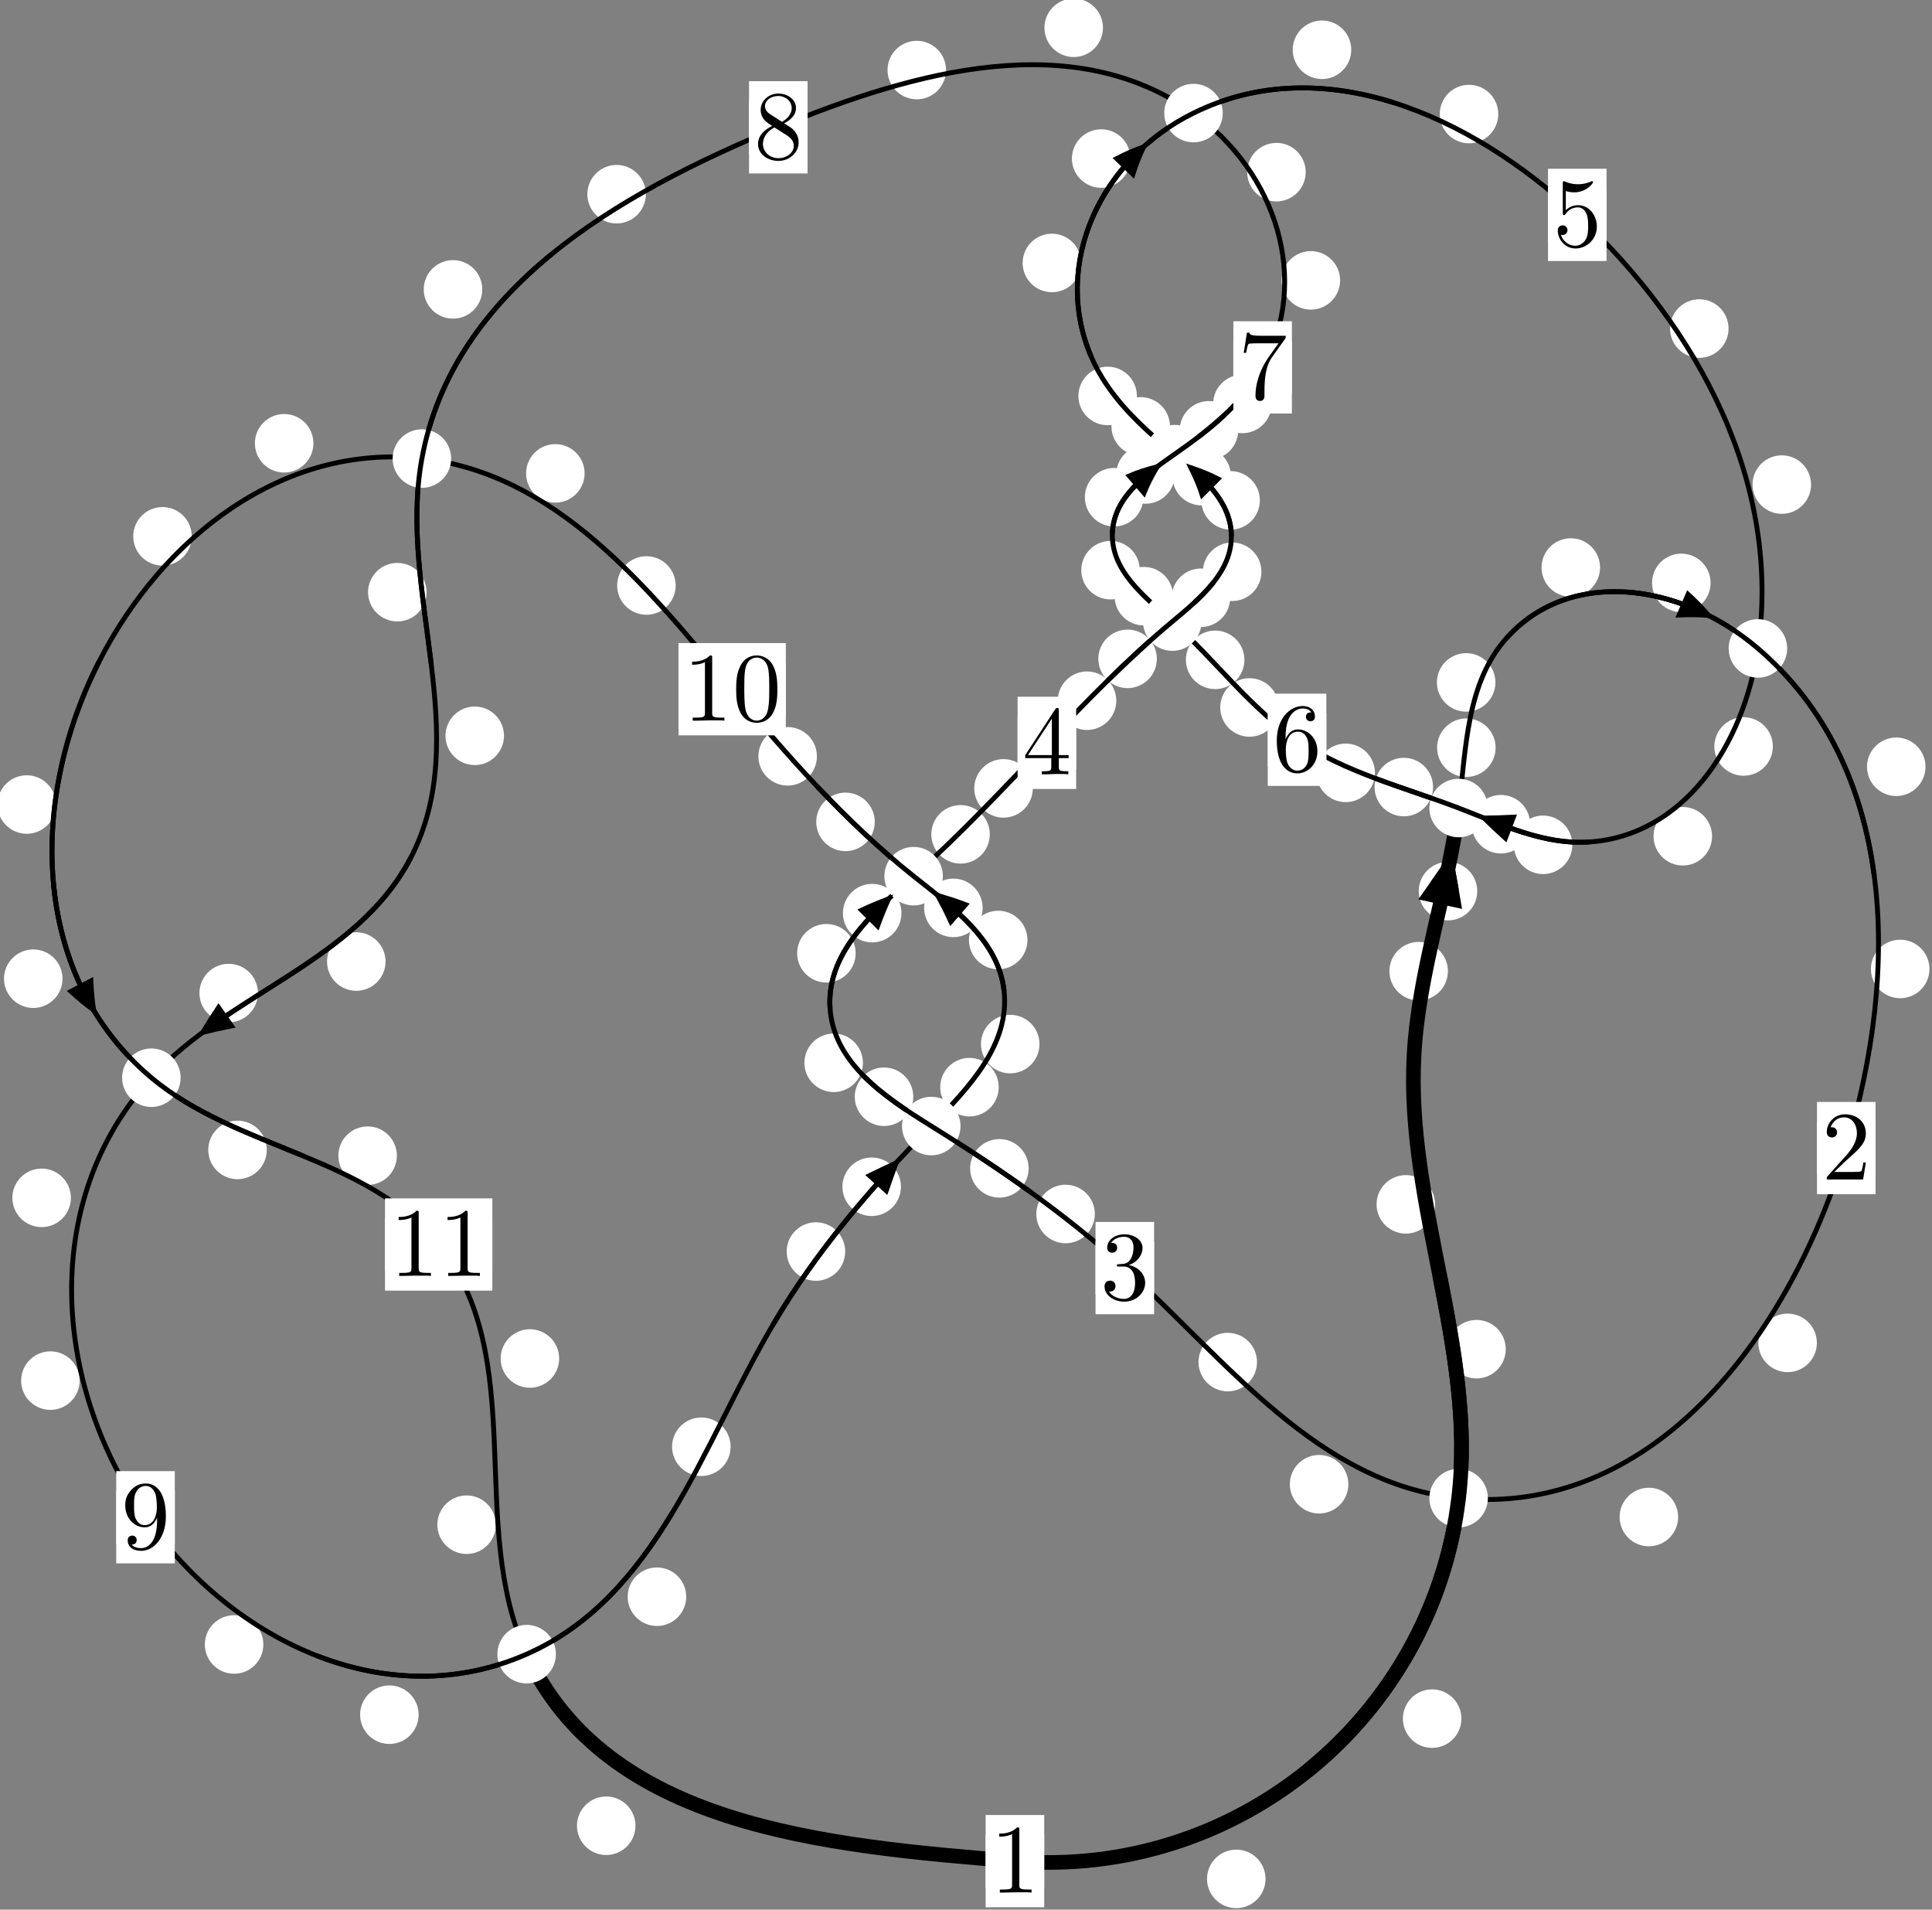 <?xml version="1.0"?>
<!-- Created by MetaPost 1.999 on 2021.07.06:0007 -->
<svg version="1.1" xmlns="http://www.w3.org/2000/svg" xmlns:xlink="http://www.w3.org/1999/xlink" width="197.356" height="195.031" viewBox="0 0 197.356 195.031">
<rect x="0" y="0" width="197.356" height="195.031" fill="#808080" stroke="none"/>
<!-- Original BoundingBox: -149.259796 -41.877960 48.096664 153.152817 -->
  <defs>
    <g transform="scale(0.01,0.01)" id="GLYPHcmr10_48">
      <path style="fill-rule: evenodd;" d="M460 -320C460 -400,455 -480,420 -554C374 -650,292 -666,250 -666C190 -666,117 -640,76 -547C44 -478,39 -400,39 -320C39 -245,43 -155,84 -79C127 2,200 22,249 22C303 22,379 1,423 -94C455 -163,460 -241,460 -320M249 -0C210 -0,151 -25,133 -121C122 -181,122 -273,122 -332C122 -396,122 -462,130 -516C149 -635,224 -644,249 -644C282 -644,348 -626,367 -527C377 -471,377 -395,377 -332C377 -257,377 -189,366 -125C351 -30,294 -0,249 -0"></path>
    </g>
    <g transform="scale(0.01,0.01)" id="GLYPHcmr10_49">
      <path style="fill-rule: evenodd;" d="M294 -640C294 -664,294 -666,271 -666C209 -602,121 -602,89 -602L89 -571C109 -571,168 -571,220 -597L220 -79C220 -43,217 -31,127 -31L95 -31L95 -0L257 -0L130 -3L217 -3L257 -3L297 -3L384 -3L419 -0L419 -31L387 -31C297 -31,294 -42,294 -79"></path>
    </g>
    <g transform="scale(0.01,0.01)" id="GLYPHcmr10_50">
      <path style="fill-rule: evenodd;" d="M127 -77L233 -180C389 -318,449 -372,449 -472C449 -586,359 -666,237 -666C124 -666,50 -574,50 -485C50 -429,100 -429,103 -429C120 -429,155 -441,155 -482C155 -508,137 -534,102 -534C94 -534,92 -534,89 -533C112 -598,166 -635,224 -635C315 -635,358 -554,358 -472C358 -392,308 -313,253 -251L61 -37C50 -26,50 -24,50 -0L421 -0L449 -174L424 -174C419 -144,412 -100,402 -85C395 -77,329 -77,307 -77"></path>
    </g>
    <g transform="scale(0.01,0.01)" id="GLYPHcmr10_51">
      <path style="fill-rule: evenodd;" d="M290 -352C372 -379,430 -449,430 -528C430 -610,342 -666,246 -666C145 -666,69 -606,69 -530C69 -497,91 -478,120 -478C151 -478,171 -500,171 -529C171 -579,124 -579,109 -579C140 -628,206 -641,242 -641C283 -641,338 -619,338 -529C338 -517,336 -459,310 -415C280 -367,246 -364,221 -363C213 -362,189 -360,182 -360C174 -359,167 -358,167 -348C167 -337,174 -337,191 -337L235 -337C317 -337,354 -269,354 -171C354 -35,285 -6,241 -6C198 -6,123 -23,88 -82C123 -77,154 -99,154 -137C154 -173,127 -193,98 -193C74 -193,42 -179,42 -135C42 -44,135 22,244 22C366 22,457 -69,457 -171C457 -253,394 -331,290 -352"></path>
    </g>
    <g transform="scale(0.01,0.01)" id="GLYPHcmr10_52">
      <path style="fill-rule: evenodd;" d="M294 -165L294 -78C294 -42,292 -31,218 -31L197 -31L197 -0L332 -0L238 -3L290 -3L332 -3L374 -3L427 -3L468 -0L468 -31L447 -31C373 -31,371 -42,371 -78L371 -165L471 -165L471 -196L371 -196L371 -651C371 -671,371 -677,355 -677C346 -677,343 -677,335 -665L28 -196L28 -165M300 -196L56 -196L300 -569"></path>
    </g>
    <g transform="scale(0.01,0.01)" id="GLYPHcmr10_53">
      <path style="fill-rule: evenodd;" d="M449 -201C449 -320,367 -420,259 -420C211 -420,168 -404,132 -369L132 -564C152 -558,185 -551,217 -551C340 -551,410 -642,410 -655C410 -661,407 -666,400 -666C399 -666,397 -666,392 -663C372 -654,323 -634,256 -634C216 -634,170 -641,123 -662C115 -665,113 -665,111 -665C101 -665,101 -657,101 -641L101 -345C101 -327,101 -319,115 -319C122 -319,124 -322,128 -328C139 -344,176 -398,257 -398C309 -398,334 -352,342 -334C358 -297,360 -258,360 -208C360 -173,360 -113,336 -71C312 -32,275 -6,229 -6C156 -6,99 -59,82 -118C85 -117,88 -116,99 -116C132 -116,149 -141,149 -165C149 -189,132 -214,99 -214C85 -214,50 -207,50 -161C50 -75,119 22,231 22C347 22,449 -74,449 -201"></path>
    </g>
    <g transform="scale(0.01,0.01)" id="GLYPHcmr10_54">
      <path style="fill-rule: evenodd;" d="M132 -328L132 -352C132 -605,256 -641,307 -641C331 -641,373 -635,395 -601C380 -601,340 -601,340 -556C340 -525,364 -510,386 -510C402 -510,432 -519,432 -558C432 -618,388 -666,305 -666C177 -666,42 -537,42 -316C42 -49,158 22,251 22C362 22,457 -72,457 -204C457 -331,368 -427,257 -427C189 -427,152 -376,132 -328M251 -6C188 -6,158 -66,152 -81C134 -128,134 -208,134 -226C134 -304,166 -404,256 -404C272 -404,318 -404,349 -342C367 -305,367 -254,367 -205C367 -157,367 -107,350 -71C320 -11,274 -6,251 -6"></path>
    </g>
    <g transform="scale(0.01,0.01)" id="GLYPHcmr10_55">
      <path style="fill-rule: evenodd;" d="M476 -609C485 -621,485 -623,485 -644L242 -644C120 -644,118 -657,114 -676L89 -676L56 -470L81 -470C84 -486,93 -549,106 -561C113 -567,191 -567,204 -567L411 -567C400 -551,321 -442,299 -409C209 -274,176 -135,176 -33C176 -23,176 22,222 22C268 22,268 -23,268 -33L268 -84C268 -139,271 -194,279 -248C283 -271,297 -357,341 -419"></path>
    </g>
    <g transform="scale(0.01,0.01)" id="GLYPHcmr10_56">
      <path style="fill-rule: evenodd;" d="M163 -457C117 -487,113 -521,113 -538C113 -599,178 -641,249 -641C322 -641,386 -589,386 -517C386 -460,347 -412,287 -377M309 -362C381 -399,430 -451,430 -517C430 -609,341 -666,250 -666C150 -666,69 -592,69 -499C69 -481,71 -436,113 -389C124 -377,161 -352,186 -335C128 -306,42 -250,42 -151C42 -45,144 22,249 22C362 22,457 -61,457 -168C457 -204,446 -249,408 -291C389 -312,373 -322,309 -362M209 -320L332 -242C360 -223,407 -193,407 -132C407 -58,332 -6,250 -6C164 -6,92 -68,92 -151C92 -209,124 -273,209 -320"></path>
    </g>
    <g transform="scale(0.01,0.01)" id="GLYPHcmr10_57">
      <path style="fill-rule: evenodd;" d="M367 -318L367 -286C367 -52,263 -6,205 -6C188 -6,134 -8,107 -42C151 -42,159 -71,159 -88C159 -119,135 -134,113 -134C97 -134,67 -125,67 -86C67 -19,121 22,206 22C335 22,457 -114,457 -329C457 -598,342 -666,253 -666C198 -666,149 -648,106 -603C65 -558,42 -516,42 -441C42 -316,130 -218,242 -218C303 -218,344 -260,367 -318M243 -241C227 -241,181 -241,150 -304C132 -341,132 -391,132 -440C132 -494,132 -541,153 -578C180 -628,218 -641,253 -641C299 -641,332 -607,349 -562C361 -530,365 -467,365 -421C365 -338,331 -241,243 -241"></path>
    </g>
  </defs>
  <path d="M129.276 191.889C129.276 191.097,128.961 190.336,128.401 189.776C127.84 189.215,127.08 188.9,126.287 188.9C125.495 188.9,124.734 189.215,124.174 189.776C123.613 190.336,123.298 191.097,123.298 191.889C123.298 192.682,123.613 193.442,124.174 194.003C124.734 194.563,125.495 194.878,126.287 194.878C127.08 194.878,127.84 194.563,128.401 194.003C128.961 193.442,129.276 192.682,129.276 191.889Z" style="fill: rgb(100%,100%,100%);stroke: none;"></path>
  <path d="M106.664 190.076C106.664 189.283,106.349 188.523,105.789 187.963C105.228 187.402,104.468 187.087,103.676 187.087C102.883 187.087,102.123 187.402,101.562 187.963C101.002 188.523,100.687 189.283,100.687 190.076C100.687 190.869,101.002 191.629,101.562 192.189C102.123 192.75,102.883 193.065,103.676 193.065C104.468 193.065,105.228 192.75,105.789 192.189C106.349 191.629,106.664 190.869,106.664 190.076Z" style="fill: rgb(100%,100%,100%);stroke: none;"></path>
  <path d="M153.815 137.791C153.815 136.999,153.5 136.239,152.94 135.678C152.379 135.118,151.619 134.803,150.826 134.803C150.034 134.803,149.274 135.118,148.713 135.678C148.153 136.239,147.838 136.999,147.838 137.791C147.838 138.584,148.153 139.344,148.713 139.905C149.274 140.465,150.034 140.78,150.826 140.78C151.619 140.78,152.379 140.465,152.94 139.905C153.5 139.344,153.815 138.584,153.815 137.791Z" style="fill: rgb(100%,100%,100%);stroke: none;"></path>
  <path d="M149.284 175.522C149.284 174.73,148.969 173.97,148.409 173.409C147.848 172.849,147.088 172.534,146.295 172.534C145.503 172.534,144.742 172.849,144.182 173.409C143.621 173.97,143.307 174.73,143.307 175.522C143.307 176.315,143.621 177.075,144.182 177.636C144.742 178.196,145.503 178.511,146.295 178.511C147.088 178.511,147.848 178.196,148.409 177.636C148.969 177.075,149.284 176.315,149.284 175.522Z" style="fill: rgb(100%,100%,100%);stroke: none;"></path>
  <path d="M147.906 99.187C147.906 98.394,147.591 97.634,147.031 97.073C146.47 96.513,145.71 96.198,144.918 96.198C144.125 96.198,143.365 96.513,142.804 97.073C142.244 97.634,141.929 98.394,141.929 99.187C141.929 99.979,142.244 100.74,142.804 101.3C143.365 101.861,144.125 102.176,144.918 102.176C145.71 102.176,146.47 101.861,147.031 101.3C147.591 100.74,147.906 99.979,147.906 99.187Z" style="fill: rgb(100%,100%,100%);stroke: none;"></path>
  <path d="M146.595 123C146.595 122.207,146.28 121.447,145.72 120.886C145.159 120.326,144.399 120.011,143.606 120.011C142.814 120.011,142.054 120.326,141.493 120.886C140.933 121.447,140.618 122.207,140.618 123C140.618 123.792,140.933 124.552,141.493 125.113C142.054 125.673,142.814 125.988,143.606 125.988C144.399 125.988,145.159 125.673,145.72 125.113C146.28 124.552,146.595 123.792,146.595 123Z" style="fill: rgb(100%,100%,100%);stroke: none;"></path>
  <path d="M152.778 76.361C152.778 75.569,152.463 74.808,151.902 74.248C151.342 73.688,150.582 73.373,149.789 73.373C148.996 73.373,148.236 73.688,147.676 74.248C147.115 74.808,146.8 75.569,146.8 76.361C146.8 77.154,147.115 77.914,147.676 78.475C148.236 79.035,148.996 79.35,149.789 79.35C150.582 79.35,151.342 79.035,151.902 78.475C152.463 77.914,152.778 77.154,152.778 76.361Z" style="fill: rgb(100%,100%,100%);stroke: none;"></path>
  <path d="M150.902 91.01C150.902 90.218,150.587 89.458,150.027 88.897C149.466 88.337,148.706 88.022,147.914 88.022C147.121 88.022,146.361 88.337,145.8 88.897C145.24 89.458,144.925 90.218,144.925 91.01C144.925 91.803,145.24 92.563,145.8 93.124C146.361 93.684,147.121 93.999,147.914 93.999C148.706 93.999,149.466 93.684,150.027 93.124C150.587 92.563,150.902 91.803,150.902 91.01Z" style="fill: rgb(100%,100%,100%);stroke: none;"></path>
  <path d="M163.448 57.96C163.448 57.167,163.133 56.407,162.572 55.847C162.012 55.286,161.252 54.971,160.459 54.971C159.666 54.971,158.906 55.286,158.346 55.847C157.785 56.407,157.47 57.167,157.47 57.96C157.47 58.753,157.785 59.513,158.346 60.073C158.906 60.634,159.666 60.949,160.459 60.949C161.252 60.949,162.012 60.634,162.572 60.073C163.133 59.513,163.448 58.753,163.448 57.96Z" style="fill: rgb(100%,100%,100%);stroke: none;"></path>
  <path d="M152.76 69.694C152.76 68.901,152.445 68.141,151.884 67.58C151.324 67.02,150.564 66.705,149.771 66.705C148.978 66.705,148.218 67.02,147.658 67.58C147.097 68.141,146.782 68.901,146.782 69.694C146.782 70.486,147.097 71.247,147.658 71.807C148.218 72.367,148.978 72.682,149.771 72.682C150.564 72.682,151.324 72.367,151.884 71.807C152.445 71.247,152.76 70.486,152.76 69.694Z" style="fill: rgb(100%,100%,100%);stroke: none;"></path>
  <path d="M196.693 78.311C196.693 77.518,196.378 76.758,195.817 76.197C195.257 75.637,194.497 75.322,193.704 75.322C192.911 75.322,192.151 75.637,191.591 76.197C191.03 76.758,190.715 77.518,190.715 78.311C190.715 79.103,191.03 79.864,191.591 80.424C192.151 80.984,192.911 81.299,193.704 81.299C194.497 81.299,195.257 80.984,195.817 80.424C196.378 79.864,196.693 79.103,196.693 78.311Z" style="fill: rgb(100%,100%,100%);stroke: none;"></path>
  <path d="M174.737 59.532C174.737 58.739,174.422 57.979,173.862 57.418C173.301 56.858,172.541 56.543,171.748 56.543C170.956 56.543,170.195 56.858,169.635 57.418C169.074 57.979,168.76 58.739,168.76 59.532C168.76 60.324,169.074 61.085,169.635 61.645C170.195 62.205,170.956 62.52,171.748 62.52C172.541 62.52,173.301 62.205,173.862 61.645C174.422 61.085,174.737 60.324,174.737 59.532Z" style="fill: rgb(100%,100%,100%);stroke: none;"></path>
  <path d="M185.595 137.148C185.595 136.355,185.28 135.595,184.72 135.034C184.159 134.474,183.399 134.159,182.606 134.159C181.814 134.159,181.053 134.474,180.493 135.034C179.933 135.595,179.618 136.355,179.618 137.148C179.618 137.94,179.933 138.7,180.493 139.261C181.053 139.821,181.814 140.136,182.606 140.136C183.399 140.136,184.159 139.821,184.72 139.261C185.28 138.7,185.595 137.94,185.595 137.148Z" style="fill: rgb(100%,100%,100%);stroke: none;"></path>
  <path d="M197.097 98.959C197.097 98.167,196.782 97.407,196.221 96.846C195.661 96.286,194.901 95.971,194.108 95.971C193.315 95.971,192.555 96.286,191.995 96.846C191.434 97.407,191.119 98.167,191.119 98.959C191.119 99.752,191.434 100.512,191.995 101.073C192.555 101.633,193.315 101.948,194.108 101.948C194.901 101.948,195.661 101.633,196.221 101.073C196.782 100.512,197.097 99.752,197.097 98.959Z" style="fill: rgb(100%,100%,100%);stroke: none;"></path>
  <path d="M137.737 151.583C137.737 150.79,137.422 150.03,136.861 149.47C136.301 148.909,135.541 148.594,134.748 148.594C133.955 148.594,133.195 148.909,132.635 149.47C132.074 150.03,131.759 150.79,131.759 151.583C131.759 152.376,132.074 153.136,132.635 153.696C133.195 154.257,133.955 154.572,134.748 154.572C135.541 154.572,136.301 154.257,136.861 153.696C137.422 153.136,137.737 152.376,137.737 151.583Z" style="fill: rgb(100%,100%,100%);stroke: none;"></path>
  <path d="M171.422 154.932C171.422 154.139,171.107 153.379,170.547 152.819C169.986 152.258,169.226 151.943,168.433 151.943C167.641 151.943,166.881 152.258,166.32 152.819C165.76 153.379,165.445 154.139,165.445 154.932C165.445 155.725,165.76 156.485,166.32 157.046C166.881 157.606,167.641 157.921,168.433 157.921C169.226 157.921,169.986 157.606,170.547 157.046C171.107 156.485,171.422 155.725,171.422 154.932Z" style="fill: rgb(100%,100%,100%);stroke: none;"></path>
  <path d="M111.839 123.984C111.839 123.192,111.525 122.431,110.964 121.871C110.404 121.31,109.643 120.995,108.851 120.995C108.058 120.995,107.298 121.31,106.737 121.871C106.177 122.431,105.862 123.192,105.862 123.984C105.862 124.777,106.177 125.537,106.737 126.098C107.298 126.658,108.058 126.973,108.851 126.973C109.643 126.973,110.404 126.658,110.964 126.098C111.525 125.537,111.839 124.777,111.839 123.984Z" style="fill: rgb(100%,100%,100%);stroke: none;"></path>
  <path d="M128.405 139.108C128.405 138.316,128.09 137.556,127.53 136.995C126.969 136.435,126.209 136.12,125.416 136.12C124.624 136.12,123.863 136.435,123.303 136.995C122.743 137.556,122.428 138.316,122.428 139.108C122.428 139.901,122.743 140.661,123.303 141.222C123.863 141.782,124.624 142.097,125.416 142.097C126.209 142.097,126.969 141.782,127.53 141.222C128.09 140.661,128.405 139.901,128.405 139.108Z" style="fill: rgb(100%,100%,100%);stroke: none;"></path>
  <path d="M93.293 112.01C93.293 111.217,92.979 110.457,92.418 109.896C91.858 109.336,91.097 109.021,90.305 109.021C89.512 109.021,88.752 109.336,88.191 109.896C87.631 110.457,87.316 111.217,87.316 112.01C87.316 112.802,87.631 113.563,88.191 114.123C88.752 114.683,89.512 114.998,90.305 114.998C91.097 114.998,91.858 114.683,92.418 114.123C92.979 113.563,93.293 112.802,93.293 112.01Z" style="fill: rgb(100%,100%,100%);stroke: none;"></path>
  <path d="M105.077 119.324C105.077 118.531,104.762 117.771,104.202 117.21C103.641 116.65,102.881 116.335,102.088 116.335C101.296 116.335,100.536 116.65,99.975 117.21C99.415 117.771,99.1 118.531,99.1 119.324C99.1 120.116,99.415 120.876,99.975 121.437C100.536 121.997,101.296 122.312,102.088 122.312C102.881 122.312,103.641 121.997,104.202 121.437C104.762 120.876,105.077 120.116,105.077 119.324Z" style="fill: rgb(100%,100%,100%);stroke: none;"></path>
  <path d="M87.406 97.355C87.406 96.562,87.091 95.802,86.53 95.241C85.97 94.681,85.21 94.366,84.417 94.366C83.624 94.366,82.864 94.681,82.304 95.241C81.743 95.802,81.428 96.562,81.428 97.355C81.428 98.147,81.743 98.908,82.304 99.468C82.864 100.029,83.624 100.344,84.417 100.344C85.21 100.344,85.97 100.029,86.53 99.468C87.091 98.908,87.406 98.147,87.406 97.355Z" style="fill: rgb(100%,100%,100%);stroke: none;"></path>
  <path d="M88.148 108.543C88.148 107.751,87.833 106.991,87.273 106.43C86.712 105.87,85.952 105.555,85.159 105.555C84.367 105.555,83.606 105.87,83.046 106.43C82.485 106.991,82.171 107.751,82.171 108.543C82.171 109.336,82.485 110.096,83.046 110.657C83.606 111.217,84.367 111.532,85.159 111.532C85.952 111.532,86.712 111.217,87.273 110.657C87.833 110.096,88.148 109.336,88.148 108.543Z" style="fill: rgb(100%,100%,100%);stroke: none;"></path>
  <path d="M101.11 85.211C101.11 84.418,100.795 83.658,100.235 83.098C99.674 82.537,98.914 82.222,98.122 82.222C97.329 82.222,96.569 82.537,96.008 83.098C95.448 83.658,95.133 84.418,95.133 85.211C95.133 86.004,95.448 86.764,96.008 87.324C96.569 87.885,97.329 88.2,98.122 88.2C98.914 88.2,99.674 87.885,100.235 87.324C100.795 86.764,101.11 86.004,101.11 85.211Z" style="fill: rgb(100%,100%,100%);stroke: none;"></path>
  <path d="M92.082 93.257C92.082 92.465,91.767 91.704,91.207 91.144C90.646 90.583,89.886 90.269,89.094 90.269C88.301 90.269,87.541 90.583,86.98 91.144C86.42 91.704,86.105 92.465,86.105 93.257C86.105 94.05,86.42 94.81,86.98 95.371C87.541 95.931,88.301 96.246,89.094 96.246C89.886 96.246,90.646 95.931,91.207 95.371C91.767 94.81,92.082 94.05,92.082 93.257Z" style="fill: rgb(100%,100%,100%);stroke: none;"></path>
  <path d="M114.03 71.563C114.03 70.77,113.715 70.01,113.154 69.45C112.594 68.889,111.834 68.574,111.041 68.574C110.248 68.574,109.488 68.889,108.928 69.45C108.367 70.01,108.052 70.77,108.052 71.563C108.052 72.356,108.367 73.116,108.928 73.676C109.488 74.237,110.248 74.552,111.041 74.552C111.834 74.552,112.594 74.237,113.154 73.676C113.715 73.116,114.03 72.356,114.03 71.563Z" style="fill: rgb(100%,100%,100%);stroke: none;"></path>
  <path d="M105.501 80.516C105.501 79.723,105.186 78.963,104.625 78.403C104.065 77.842,103.305 77.527,102.512 77.527C101.719 77.527,100.959 77.842,100.399 78.403C99.838 78.963,99.523 79.723,99.523 80.516C99.523 81.309,99.838 82.069,100.399 82.629C100.959 83.19,101.719 83.505,102.512 83.505C103.305 83.505,104.065 83.19,104.625 82.629C105.186 82.069,105.501 81.309,105.501 80.516Z" style="fill: rgb(100%,100%,100%);stroke: none;"></path>
  <path d="M125.662 61.05C125.662 60.257,125.347 59.497,124.786 58.937C124.226 58.376,123.466 58.061,122.673 58.061C121.88 58.061,121.12 58.376,120.56 58.937C119.999 59.497,119.684 60.257,119.684 61.05C119.684 61.843,119.999 62.603,120.56 63.163C121.12 63.724,121.88 64.039,122.673 64.039C123.466 64.039,124.226 63.724,124.786 63.163C125.347 62.603,125.662 61.843,125.662 61.05Z" style="fill: rgb(100%,100%,100%);stroke: none;"></path>
  <path d="M118.173 67.288C118.173 66.496,117.858 65.735,117.298 65.175C116.737 64.614,115.977 64.299,115.184 64.299C114.392 64.299,113.632 64.614,113.071 65.175C112.511 65.735,112.196 66.496,112.196 67.288C112.196 68.081,112.511 68.841,113.071 69.402C113.632 69.962,114.392 70.277,115.184 70.277C115.977 70.277,116.737 69.962,117.298 69.402C117.858 68.841,118.173 68.081,118.173 67.288Z" style="fill: rgb(100%,100%,100%);stroke: none;"></path>
  <path d="M128.696 51.104C128.696 50.311,128.382 49.551,127.821 48.99C127.261 48.43,126.5 48.115,125.708 48.115C124.915 48.115,124.155 48.43,123.594 48.99C123.034 49.551,122.719 50.311,122.719 51.104C122.719 51.896,123.034 52.656,123.594 53.217C124.155 53.777,124.915 54.092,125.708 54.092C126.5 54.092,127.261 53.777,127.821 53.217C128.382 52.656,128.696 51.896,128.696 51.104Z" style="fill: rgb(100%,100%,100%);stroke: none;"></path>
  <path d="M128.856 58.395C128.856 57.602,128.541 56.842,127.98 56.282C127.42 55.721,126.66 55.406,125.867 55.406C125.074 55.406,124.314 55.721,123.754 56.282C123.193 56.842,122.878 57.602,122.878 58.395C122.878 59.188,123.193 59.948,123.754 60.508C124.314 61.069,125.074 61.384,125.867 61.384C126.66 61.384,127.42 61.069,127.98 60.508C128.541 59.948,128.856 59.188,128.856 58.395Z" style="fill: rgb(100%,100%,100%);stroke: none;"></path>
  <path d="M119.514 43.548C119.514 42.755,119.199 41.995,118.638 41.434C118.078 40.874,117.317 40.559,116.525 40.559C115.732 40.559,114.972 40.874,114.411 41.434C113.851 41.995,113.536 42.755,113.536 43.548C113.536 44.34,113.851 45.1,114.411 45.661C114.972 46.221,115.732 46.536,116.525 46.536C117.317 46.536,118.078 46.221,118.638 45.661C119.199 45.1,119.514 44.34,119.514 43.548Z" style="fill: rgb(100%,100%,100%);stroke: none;"></path>
  <path d="M125.74 48.629C125.74 47.837,125.425 47.077,124.865 46.516C124.304 45.956,123.544 45.641,122.752 45.641C121.959 45.641,121.199 45.956,120.638 46.516C120.078 47.077,119.763 47.837,119.763 48.629C119.763 49.422,120.078 50.182,120.638 50.743C121.199 51.303,121.959 51.618,122.752 51.618C123.544 51.618,124.304 51.303,124.865 50.743C125.425 50.182,125.74 49.422,125.74 48.629Z" style="fill: rgb(100%,100%,100%);stroke: none;"></path>
  <path d="M110.443 26.855C110.443 26.062,110.128 25.302,109.567 24.742C109.007 24.181,108.247 23.866,107.454 23.866C106.661 23.866,105.901 24.181,105.341 24.742C104.78 25.302,104.465 26.062,104.465 26.855C104.465 27.648,104.78 28.408,105.341 28.968C105.901 29.529,106.661 29.844,107.454 29.844C108.247 29.844,109.007 29.529,109.567 28.968C110.128 28.408,110.443 27.648,110.443 26.855Z" style="fill: rgb(100%,100%,100%);stroke: none;"></path>
  <path d="M116.136 40.438C116.136 39.645,115.821 38.885,115.26 38.325C114.7 37.764,113.94 37.449,113.147 37.449C112.354 37.449,111.594 37.764,111.034 38.325C110.473 38.885,110.158 39.645,110.158 40.438C110.158 41.231,110.473 41.991,111.034 42.551C111.594 43.112,112.354 43.427,113.147 43.427C113.94 43.427,114.7 43.112,115.26 42.551C115.821 41.991,116.136 41.231,116.136 40.438Z" style="fill: rgb(100%,100%,100%);stroke: none;"></path>
  <path d="M138.031 5.084C138.031 4.291,137.716 3.531,137.156 2.971C136.595 2.41,135.835 2.095,135.042 2.095C134.25 2.095,133.489 2.41,132.929 2.971C132.368 3.531,132.053 4.291,132.053 5.084C132.053 5.877,132.368 6.637,132.929 7.197C133.489 7.758,134.25 8.073,135.042 8.073C135.835 8.073,136.595 7.758,137.156 7.197C137.716 6.637,138.031 5.877,138.031 5.084Z" style="fill: rgb(100%,100%,100%);stroke: none;"></path>
  <path d="M115.475 16.193C115.475 15.4,115.16 14.64,114.6 14.079C114.039 13.519,113.279 13.204,112.486 13.204C111.694 13.204,110.934 13.519,110.373 14.079C109.813 14.64,109.498 15.4,109.498 16.193C109.498 16.985,109.813 17.746,110.373 18.306C110.934 18.867,111.694 19.181,112.486 19.181C113.279 19.181,114.039 18.867,114.6 18.306C115.16 17.746,115.475 16.985,115.475 16.193Z" style="fill: rgb(100%,100%,100%);stroke: none;"></path>
  <path d="M176.574 33.555C176.574 32.762,176.259 32.002,175.699 31.441C175.138 30.881,174.378 30.566,173.585 30.566C172.793 30.566,172.032 30.881,171.472 31.441C170.912 32.002,170.597 32.762,170.597 33.555C170.597 34.347,170.912 35.108,171.472 35.668C172.032 36.229,172.793 36.544,173.585 36.544C174.378 36.544,175.138 36.229,175.699 35.668C176.259 35.108,176.574 34.347,176.574 33.555Z" style="fill: rgb(100%,100%,100%);stroke: none;"></path>
  <path d="M153.05 11.647C153.05 10.855,152.735 10.095,152.175 9.534C151.614 8.974,150.854 8.659,150.061 8.659C149.269 8.659,148.509 8.974,147.948 9.534C147.388 10.095,147.073 10.855,147.073 11.647C147.073 12.44,147.388 13.2,147.948 13.761C148.509 14.321,149.269 14.636,150.061 14.636C150.854 14.636,151.614 14.321,152.175 13.761C152.735 13.2,153.05 12.44,153.05 11.647Z" style="fill: rgb(100%,100%,100%);stroke: none;"></path>
  <path d="M181.1 76.237C181.1 75.444,180.785 74.684,180.225 74.124C179.664 73.563,178.904 73.248,178.111 73.248C177.319 73.248,176.559 73.563,175.998 74.124C175.438 74.684,175.123 75.444,175.123 76.237C175.123 77.03,175.438 77.79,175.998 78.35C176.559 78.911,177.319 79.226,178.111 79.226C178.904 79.226,179.664 78.911,180.225 78.35C180.785 77.79,181.1 77.03,181.1 76.237Z" style="fill: rgb(100%,100%,100%);stroke: none;"></path>
  <path d="M185.002 49.491C185.002 48.698,184.687 47.938,184.126 47.377C183.566 46.817,182.805 46.502,182.013 46.502C181.22 46.502,180.46 46.817,179.899 47.377C179.339 47.938,179.024 48.698,179.024 49.491C179.024 50.283,179.339 51.043,179.899 51.604C180.46 52.164,181.22 52.479,182.013 52.479C182.805 52.479,183.566 52.164,184.126 51.604C184.687 51.043,185.002 50.283,185.002 49.491Z" style="fill: rgb(100%,100%,100%);stroke: none;"></path>
  <path d="M160.616 86.28C160.616 85.488,160.301 84.727,159.741 84.167C159.18 83.607,158.42 83.292,157.628 83.292C156.835 83.292,156.075 83.607,155.514 84.167C154.954 84.727,154.639 85.488,154.639 86.28C154.639 87.073,154.954 87.833,155.514 88.394C156.075 88.954,156.835 89.269,157.628 89.269C158.42 89.269,159.18 88.954,159.741 88.394C160.301 87.833,160.616 87.073,160.616 86.28Z" style="fill: rgb(100%,100%,100%);stroke: none;"></path>
  <path d="M174.888 85.407C174.888 84.614,174.573 83.854,174.013 83.293C173.452 82.733,172.692 82.418,171.899 82.418C171.107 82.418,170.347 82.733,169.786 83.293C169.226 83.854,168.911 84.614,168.911 85.407C168.911 86.199,169.226 86.96,169.786 87.52C170.347 88.08,171.107 88.395,171.899 88.395C172.692 88.395,173.452 88.08,174.013 87.52C174.573 86.96,174.888 86.199,174.888 85.407Z" style="fill: rgb(100%,100%,100%);stroke: none;"></path>
  <path d="M146.389 80.381C146.389 79.589,146.074 78.828,145.514 78.268C144.953 77.708,144.193 77.393,143.4 77.393C142.608 77.393,141.848 77.708,141.287 78.268C140.727 78.828,140.412 79.589,140.412 80.381C140.412 81.174,140.727 81.934,141.287 82.495C141.848 83.055,142.608 83.37,143.4 83.37C144.193 83.37,144.953 83.055,145.514 82.495C146.074 81.934,146.389 81.174,146.389 80.381Z" style="fill: rgb(100%,100%,100%);stroke: none;"></path>
  <path d="M156.309 84.177C156.309 83.384,155.994 82.624,155.434 82.064C154.873 81.503,154.113 81.188,153.321 81.188C152.528 81.188,151.768 81.503,151.207 82.064C150.647 82.624,150.332 83.384,150.332 84.177C150.332 84.97,150.647 85.73,151.207 86.29C151.768 86.851,152.528 87.166,153.321 87.166C154.113 87.166,154.873 86.851,155.434 86.29C155.994 85.73,156.309 84.97,156.309 84.177Z" style="fill: rgb(100%,100%,100%);stroke: none;"></path>
  <path d="M130.625 72.253C130.625 71.46,130.31 70.7,129.749 70.139C129.189 69.579,128.428 69.264,127.636 69.264C126.843 69.264,126.083 69.579,125.522 70.139C124.962 70.7,124.647 71.46,124.647 72.253C124.647 73.045,124.962 73.806,125.522 74.366C126.083 74.926,126.843 75.241,127.636 75.241C128.428 75.241,129.189 74.926,129.749 74.366C130.31 73.806,130.625 73.045,130.625 72.253Z" style="fill: rgb(100%,100%,100%);stroke: none;"></path>
  <path d="M140.454 78.931C140.454 78.138,140.139 77.378,139.579 76.818C139.018 76.257,138.258 75.942,137.465 75.942C136.673 75.942,135.913 76.257,135.352 76.818C134.792 77.378,134.477 78.138,134.477 78.931C134.477 79.724,134.792 80.484,135.352 81.044C135.913 81.605,136.673 81.92,137.465 81.92C138.258 81.92,139.018 81.605,139.579 81.044C140.139 80.484,140.454 79.724,140.454 78.931Z" style="fill: rgb(100%,100%,100%);stroke: none;"></path>
  <path d="M119.834 60.888C119.834 60.095,119.519 59.335,118.958 58.775C118.398 58.214,117.638 57.899,116.845 57.899C116.052 57.899,115.292 58.214,114.732 58.775C114.171 59.335,113.856 60.095,113.856 60.888C113.856 61.681,114.171 62.441,114.732 63.001C115.292 63.562,116.052 63.877,116.845 63.877C117.638 63.877,118.398 63.562,118.958 63.001C119.519 62.441,119.834 61.681,119.834 60.888Z" style="fill: rgb(100%,100%,100%);stroke: none;"></path>
  <path d="M127.119 67.388C127.119 66.595,126.804 65.835,126.243 65.275C125.683 64.714,124.923 64.399,124.13 64.399C123.337 64.399,122.577 64.714,122.017 65.275C121.456 65.835,121.141 66.595,121.141 67.388C121.141 68.181,121.456 68.941,122.017 69.501C122.577 70.062,123.337 70.377,124.13 70.377C124.923 70.377,125.683 70.062,126.243 69.501C126.804 68.941,127.119 68.181,127.119 67.388Z" style="fill: rgb(100%,100%,100%);stroke: none;"></path>
  <path d="M116.798 50.782C116.798 49.989,116.483 49.229,115.922 48.668C115.362 48.108,114.602 47.793,113.809 47.793C113.016 47.793,112.256 48.108,111.696 48.668C111.135 49.229,110.82 49.989,110.82 50.782C110.82 51.574,111.135 52.334,111.696 52.895C112.256 53.455,113.016 53.77,113.809 53.77C114.602 53.77,115.362 53.455,115.922 52.895C116.483 52.334,116.798 51.574,116.798 50.782Z" style="fill: rgb(100%,100%,100%);stroke: none;"></path>
  <path d="M116.433 58.231C116.433 57.438,116.118 56.678,115.558 56.117C114.997 55.557,114.237 55.242,113.444 55.242C112.652 55.242,111.891 55.557,111.331 56.117C110.77 56.678,110.455 57.438,110.455 58.231C110.455 59.023,110.77 59.783,111.331 60.344C111.891 60.904,112.652 61.219,113.444 61.219C114.237 61.219,114.997 60.904,115.558 60.344C116.118 59.783,116.433 59.023,116.433 58.231Z" style="fill: rgb(100%,100%,100%);stroke: none;"></path>
  <path d="M126.483 43.947C126.483 43.154,126.168 42.394,125.607 41.834C125.047 41.273,124.287 40.958,123.494 40.958C122.701 40.958,121.941 41.273,121.381 41.834C120.82 42.394,120.505 43.154,120.505 43.947C120.505 44.74,120.82 45.5,121.381 46.06C121.941 46.621,122.701 46.936,123.494 46.936C124.287 46.936,125.047 46.621,125.607 46.06C126.168 45.5,126.483 44.74,126.483 43.947Z" style="fill: rgb(100%,100%,100%);stroke: none;"></path>
  <path d="M120.006 48.457C120.006 47.664,119.691 46.904,119.131 46.344C118.57 45.783,117.81 45.468,117.017 45.468C116.225 45.468,115.464 45.783,114.904 46.344C114.343 46.904,114.029 47.664,114.029 48.457C114.029 49.25,114.343 50.01,114.904 50.57C115.464 51.131,116.225 51.446,117.017 51.446C117.81 51.446,118.57 51.131,119.131 50.57C119.691 50.01,120.006 49.25,120.006 48.457Z" style="fill: rgb(100%,100%,100%);stroke: none;"></path>
  <path d="M136.894 28.634C136.894 27.841,136.579 27.081,136.018 26.521C135.458 25.96,134.698 25.645,133.905 25.645C133.112 25.645,132.352 25.96,131.792 26.521C131.231 27.081,130.916 27.841,130.916 28.634C130.916 29.427,131.231 30.187,131.792 30.747C132.352 31.308,133.112 31.623,133.905 31.623C134.698 31.623,135.458 31.308,136.018 30.747C136.579 30.187,136.894 29.427,136.894 28.634Z" style="fill: rgb(100%,100%,100%);stroke: none;"></path>
  <path d="M129.898 41.254C129.898 40.461,129.583 39.701,129.023 39.14C128.462 38.58,127.702 38.265,126.909 38.265C126.117 38.265,125.357 38.58,124.796 39.14C124.236 39.701,123.921 40.461,123.921 41.254C123.921 42.046,124.236 42.807,124.796 43.367C125.357 43.927,126.117 44.242,126.909 44.242C127.702 44.242,128.462 43.927,129.023 43.367C129.583 42.807,129.898 42.046,129.898 41.254Z" style="fill: rgb(100%,100%,100%);stroke: none;"></path>
  <path d="M112.668 2.836C112.668 2.043,112.353 1.283,111.793 0.723C111.232 0.162,110.472 -0.153,109.679 -0.153C108.887 -0.153,108.126 0.162,107.566 0.723C107.006 1.283,106.691 2.043,106.691 2.836C106.691 3.629,107.006 4.389,107.566 4.949C108.126 5.51,108.887 5.825,109.679 5.825C110.472 5.825,111.232 5.51,111.793 4.949C112.353 4.389,112.668 3.629,112.668 2.836Z" style="fill: rgb(100%,100%,100%);stroke: none;"></path>
  <path d="M133.379 17.582C133.379 16.789,133.064 16.029,132.504 15.469C131.943 14.908,131.183 14.593,130.39 14.593C129.598 14.593,128.838 14.908,128.277 15.469C127.717 16.029,127.402 16.789,127.402 17.582C127.402 18.375,127.717 19.135,128.277 19.695C128.838 20.256,129.598 20.571,130.39 20.571C131.183 20.571,131.943 20.256,132.504 19.695C133.064 19.135,133.379 18.375,133.379 17.582Z" style="fill: rgb(100%,100%,100%);stroke: none;"></path>
  <path d="M65.976 19.833C65.976 19.04,65.661 18.28,65.1 17.719C64.54 17.159,63.78 16.844,62.987 16.844C62.194 16.844,61.434 17.159,60.874 17.719C60.313 18.28,59.998 19.04,59.998 19.833C59.998 20.625,60.313 21.386,60.874 21.946C61.434 22.507,62.194 22.821,62.987 22.821C63.78 22.821,64.54 22.507,65.1 21.946C65.661 21.386,65.976 20.625,65.976 19.833Z" style="fill: rgb(100%,100%,100%);stroke: none;"></path>
  <path d="M96.639 7.155C96.639 6.363,96.324 5.602,95.764 5.042C95.203 4.482,94.443 4.167,93.65 4.167C92.858 4.167,92.098 4.482,91.537 5.042C90.977 5.602,90.662 6.363,90.662 7.155C90.662 7.948,90.977 8.708,91.537 9.269C92.098 9.829,92.858 10.144,93.65 10.144C94.443 10.144,95.203 9.829,95.764 9.269C96.324 8.708,96.639 7.948,96.639 7.155Z" style="fill: rgb(100%,100%,100%);stroke: none;"></path>
  <path d="M43.576 60.48C43.576 59.687,43.261 58.927,42.701 58.367C42.14 57.806,41.38 57.491,40.588 57.491C39.795 57.491,39.035 57.806,38.474 58.367C37.914 58.927,37.599 59.687,37.599 60.48C37.599 61.273,37.914 62.033,38.474 62.593C39.035 63.154,39.795 63.469,40.588 63.469C41.38 63.469,42.14 63.154,42.701 62.593C43.261 62.033,43.576 61.273,43.576 60.48Z" style="fill: rgb(100%,100%,100%);stroke: none;"></path>
  <path d="M49.264 29.555C49.264 28.762,48.949 28.002,48.388 27.441C47.828 26.881,47.067 26.566,46.275 26.566C45.482 26.566,44.722 26.881,44.161 27.441C43.601 28.002,43.286 28.762,43.286 29.555C43.286 30.347,43.601 31.107,44.161 31.668C44.722 32.228,45.482 32.543,46.275 32.543C47.067 32.543,47.828 32.228,48.388 31.668C48.949 31.107,49.264 30.347,49.264 29.555Z" style="fill: rgb(100%,100%,100%);stroke: none;"></path>
  <path d="M39.385 98.201C39.385 97.409,39.07 96.649,38.509 96.088C37.949 95.528,37.188 95.213,36.396 95.213C35.603 95.213,34.843 95.528,34.282 96.088C33.722 96.649,33.407 97.409,33.407 98.201C33.407 98.994,33.722 99.754,34.282 100.315C34.843 100.875,35.603 101.19,36.396 101.19C37.188 101.19,37.949 100.875,38.509 100.315C39.07 99.754,39.385 98.994,39.385 98.201Z" style="fill: rgb(100%,100%,100%);stroke: none;"></path>
  <path d="M51.484 75.147C51.484 74.354,51.169 73.594,50.608 73.034C50.048 72.473,49.288 72.158,48.495 72.158C47.702 72.158,46.942 72.473,46.382 73.034C45.821 73.594,45.506 74.354,45.506 75.147C45.506 75.94,45.821 76.7,46.382 77.26C46.942 77.821,47.702 78.136,48.495 78.136C49.288 78.136,50.048 77.821,50.608 77.26C51.169 76.7,51.484 75.94,51.484 75.147Z" style="fill: rgb(100%,100%,100%);stroke: none;"></path>
  <path d="M7.241 122.336C7.241 121.543,6.926 120.783,6.365 120.223C5.805 119.662,5.045 119.347,4.252 119.347C3.459 119.347,2.699 119.662,2.139 120.223C1.578 120.783,1.263 121.543,1.263 122.336C1.263 123.129,1.578 123.889,2.139 124.449C2.699 125.01,3.459 125.325,4.252 125.325C5.045 125.325,5.805 125.01,6.365 124.449C6.926 123.889,7.241 123.129,7.241 122.336Z" style="fill: rgb(100%,100%,100%);stroke: none;"></path>
  <path d="M26.35 101.421C26.35 100.629,26.035 99.868,25.474 99.308C24.914 98.747,24.154 98.432,23.361 98.432C22.568 98.432,21.808 98.747,21.248 99.308C20.687 99.868,20.372 100.629,20.372 101.421C20.372 102.214,20.687 102.974,21.248 103.535C21.808 104.095,22.568 104.41,23.361 104.41C24.154 104.41,24.914 104.095,25.474 103.535C26.035 102.974,26.35 102.214,26.35 101.421Z" style="fill: rgb(100%,100%,100%);stroke: none;"></path>
  <path d="M26.901 167.951C26.901 167.158,26.586 166.398,26.026 165.837C25.465 165.277,24.705 164.962,23.912 164.962C23.12 164.962,22.36 165.277,21.799 165.837C21.239 166.398,20.924 167.158,20.924 167.951C20.924 168.743,21.239 169.503,21.799 170.064C22.36 170.624,23.12 170.939,23.912 170.939C24.705 170.939,25.465 170.624,26.026 170.064C26.586 169.503,26.901 168.743,26.901 167.951Z" style="fill: rgb(100%,100%,100%);stroke: none;"></path>
  <path d="M8.136 141.001C8.136 140.209,7.821 139.449,7.261 138.888C6.7 138.328,5.94 138.013,5.147 138.013C4.355 138.013,3.594 138.328,3.034 138.888C2.473 139.449,2.158 140.209,2.158 141.001C2.158 141.794,2.473 142.554,3.034 143.115C3.594 143.675,4.355 143.99,5.147 143.99C5.94 143.99,6.7 143.675,7.261 143.115C7.821 142.554,8.136 141.794,8.136 141.001Z" style="fill: rgb(100%,100%,100%);stroke: none;"></path>
  <path d="M70.097 163.072C70.097 162.279,69.782 161.519,69.221 160.959C68.661 160.398,67.901 160.083,67.108 160.083C66.315 160.083,65.555 160.398,64.995 160.959C64.434 161.519,64.119 162.279,64.119 163.072C64.119 163.865,64.434 164.625,64.995 165.185C65.555 165.746,66.315 166.061,67.108 166.061C67.901 166.061,68.661 165.746,69.221 165.185C69.782 164.625,70.097 163.865,70.097 163.072Z" style="fill: rgb(100%,100%,100%);stroke: none;"></path>
  <path d="M42.763 175.119C42.763 174.327,42.448 173.567,41.887 173.006C41.327 172.446,40.567 172.131,39.774 172.131C38.981 172.131,38.221 172.446,37.661 173.006C37.1 173.567,36.785 174.327,36.785 175.119C36.785 175.912,37.1 176.672,37.661 177.233C38.221 177.793,38.981 178.108,39.774 178.108C40.567 178.108,41.327 177.793,41.887 177.233C42.448 176.672,42.763 175.912,42.763 175.119Z" style="fill: rgb(100%,100%,100%);stroke: none;"></path>
  <path d="M86.338 127.819C86.338 127.026,86.023 126.266,85.463 125.706C84.902 125.145,84.142 124.83,83.35 124.83C82.557 124.83,81.797 125.145,81.236 125.706C80.676 126.266,80.361 127.026,80.361 127.819C80.361 128.612,80.676 129.372,81.236 129.932C81.797 130.493,82.557 130.808,83.35 130.808C84.142 130.808,84.902 130.493,85.463 129.932C86.023 129.372,86.338 128.612,86.338 127.819Z" style="fill: rgb(100%,100%,100%);stroke: none;"></path>
  <path d="M74.631 147.754C74.631 146.961,74.316 146.201,73.756 145.64C73.195 145.08,72.435 144.765,71.642 144.765C70.85 144.765,70.09 145.08,69.529 145.64C68.969 146.201,68.654 146.961,68.654 147.754C68.654 148.546,68.969 149.307,69.529 149.867C70.09 150.428,70.85 150.742,71.642 150.742C72.435 150.742,73.195 150.428,73.756 149.867C74.316 149.307,74.631 148.546,74.631 147.754Z" style="fill: rgb(100%,100%,100%);stroke: none;"></path>
  <path d="M102.02 111.03C102.02 110.238,101.706 109.478,101.145 108.917C100.585 108.357,99.824 108.042,99.032 108.042C98.239 108.042,97.479 108.357,96.918 108.917C96.358 109.478,96.043 110.238,96.043 111.03C96.043 111.823,96.358 112.583,96.918 113.144C97.479 113.704,98.239 114.019,99.032 114.019C99.824 114.019,100.585 113.704,101.145 113.144C101.706 112.583,102.02 111.823,102.02 111.03Z" style="fill: rgb(100%,100%,100%);stroke: none;"></path>
  <path d="M92.032 121.203C92.032 120.41,91.717 119.65,91.156 119.089C90.596 118.529,89.836 118.214,89.043 118.214C88.25 118.214,87.49 118.529,86.93 119.089C86.369 119.65,86.054 120.41,86.054 121.203C86.054 121.995,86.369 122.756,86.93 123.316C87.49 123.876,88.25 124.191,89.043 124.191C89.836 124.191,90.596 123.876,91.156 123.316C91.717 122.756,92.032 121.995,92.032 121.203Z" style="fill: rgb(100%,100%,100%);stroke: none;"></path>
  <path d="M104.956 96.002C104.956 95.209,104.641 94.449,104.081 93.889C103.52 93.328,102.76 93.013,101.967 93.013C101.175 93.013,100.415 93.328,99.854 93.889C99.294 94.449,98.979 95.209,98.979 96.002C98.979 96.795,99.294 97.555,99.854 98.115C100.415 98.676,101.175 98.991,101.967 98.991C102.76 98.991,103.52 98.676,104.081 98.115C104.641 97.555,104.956 96.795,104.956 96.002Z" style="fill: rgb(100%,100%,100%);stroke: none;"></path>
  <path d="M106.184 106.632C106.184 105.839,105.869 105.079,105.308 104.518C104.748 103.958,103.988 103.643,103.195 103.643C102.402 103.643,101.642 103.958,101.082 104.518C100.521 105.079,100.206 105.839,100.206 106.632C100.206 107.424,100.521 108.185,101.082 108.745C101.642 109.305,102.402 109.62,103.195 109.62C103.988 109.62,104.748 109.305,105.308 108.745C105.869 108.185,106.184 107.424,106.184 106.632Z" style="fill: rgb(100%,100%,100%);stroke: none;"></path>
  <path d="M89.358 83.938C89.358 83.145,89.043 82.385,88.482 81.825C87.922 81.264,87.162 80.949,86.369 80.949C85.576 80.949,84.816 81.264,84.256 81.825C83.695 82.385,83.38 83.145,83.38 83.938C83.38 84.731,83.695 85.491,84.256 86.051C84.816 86.612,85.576 86.927,86.369 86.927C87.162 86.927,87.922 86.612,88.482 86.051C89.043 85.491,89.358 84.731,89.358 83.938Z" style="fill: rgb(100%,100%,100%);stroke: none;"></path>
  <path d="M100.377 92.72C100.377 91.927,100.062 91.167,99.502 90.607C98.941 90.046,98.181 89.731,97.389 89.731C96.596 89.731,95.836 90.046,95.275 90.607C94.715 91.167,94.4 91.927,94.4 92.72C94.4 93.513,94.715 94.273,95.275 94.833C95.836 95.394,96.596 95.709,97.389 95.709C98.181 95.709,98.941 95.394,99.502 94.833C100.062 94.273,100.377 93.513,100.377 92.72Z" style="fill: rgb(100%,100%,100%);stroke: none;"></path>
  <path d="M69.021 59.796C69.021 59.003,68.706 58.243,68.145 57.683C67.585 57.122,66.825 56.807,66.032 56.807C65.239 56.807,64.479 57.122,63.919 57.683C63.358 58.243,63.043 59.003,63.043 59.796C63.043 60.589,63.358 61.349,63.919 61.909C64.479 62.47,65.239 62.785,66.032 62.785C66.825 62.785,67.585 62.47,68.145 61.909C68.706 61.349,69.021 60.589,69.021 59.796Z" style="fill: rgb(100%,100%,100%);stroke: none;"></path>
  <path d="M83.448 77.242C83.448 76.45,83.133 75.689,82.572 75.129C82.012 74.568,81.252 74.253,80.459 74.253C79.666 74.253,78.906 74.568,78.346 75.129C77.785 75.689,77.47 76.45,77.47 77.242C77.47 78.035,77.785 78.795,78.346 79.356C78.906 79.916,79.666 80.231,80.459 80.231C81.252 80.231,82.012 79.916,82.572 79.356C83.133 78.795,83.448 78.035,83.448 77.242Z" style="fill: rgb(100%,100%,100%);stroke: none;"></path>
  <path d="M32.015 45.271C32.015 44.478,31.7 43.718,31.14 43.158C30.579 42.597,29.819 42.282,29.026 42.282C28.234 42.282,27.473 42.597,26.913 43.158C26.352 43.718,26.038 44.478,26.038 45.271C26.038 46.064,26.352 46.824,26.913 47.385C27.473 47.945,28.234 48.26,29.026 48.26C29.819 48.26,30.579 47.945,31.14 47.385C31.7 46.824,32.015 46.064,32.015 45.271Z" style="fill: rgb(100%,100%,100%);stroke: none;"></path>
  <path d="M59.718 48.346C59.718 47.554,59.403 46.794,58.842 46.233C58.282 45.673,57.522 45.358,56.729 45.358C55.936 45.358,55.176 45.673,54.616 46.233C54.055 46.794,53.74 47.554,53.74 48.346C53.74 49.139,54.055 49.899,54.616 50.46C55.176 51.02,55.936 51.335,56.729 51.335C57.522 51.335,58.282 51.02,58.842 50.46C59.403 49.899,59.718 49.139,59.718 48.346Z" style="fill: rgb(100%,100%,100%);stroke: none;"></path>
  <path d="M5.718 82.167C5.718 81.374,5.403 80.614,4.842 80.053C4.282 79.493,3.522 79.178,2.729 79.178C1.936 79.178,1.176 79.493,0.616 80.053C0.055 80.614,-0.26 81.374,-0.26 82.167C-0.26 82.959,0.055 83.72,0.616 84.28C1.176 84.84,1.936 85.155,2.729 85.155C3.522 85.155,4.282 84.84,4.842 84.28C5.403 83.72,5.718 82.959,5.718 82.167Z" style="fill: rgb(100%,100%,100%);stroke: none;"></path>
  <path d="M19.587 54.776C19.587 53.983,19.272 53.223,18.712 52.662C18.151 52.102,17.391 51.787,16.599 51.787C15.806 51.787,15.046 52.102,14.485 52.662C13.925 53.223,13.61 53.983,13.61 54.776C13.61 55.568,13.925 56.328,14.485 56.889C15.046 57.449,15.806 57.764,16.599 57.764C17.391 57.764,18.151 57.449,18.712 56.889C19.272 56.328,19.587 55.568,19.587 54.776Z" style="fill: rgb(100%,100%,100%);stroke: none;"></path>
  <path d="M27.251 117.44C27.251 116.648,26.936 115.887,26.376 115.327C25.815 114.766,25.055 114.451,24.262 114.451C23.47 114.451,22.71 114.766,22.149 115.327C21.589 115.887,21.274 116.648,21.274 117.44C21.274 118.233,21.589 118.993,22.149 119.554C22.71 120.114,23.47 120.429,24.262 120.429C25.055 120.429,25.815 120.114,26.376 119.554C26.936 118.993,27.251 118.233,27.251 117.44Z" style="fill: rgb(100%,100%,100%);stroke: none;"></path>
  <path d="M6.387 99.954C6.387 99.161,6.072 98.401,5.511 97.841C4.951 97.28,4.191 96.965,3.398 96.965C2.605 96.965,1.845 97.28,1.285 97.841C0.724 98.401,0.409 99.161,0.409 99.954C0.409 100.747,0.724 101.507,1.285 102.067C1.845 102.628,2.605 102.943,3.398 102.943C4.191 102.943,4.951 102.628,5.511 102.067C6.072 101.507,6.387 100.747,6.387 99.954Z" style="fill: rgb(100%,100%,100%);stroke: none;"></path>
  <path d="M57.119 138.744C57.119 137.951,56.804 137.191,56.244 136.63C55.683 136.07,54.923 135.755,54.131 135.755C53.338 135.755,52.578 136.07,52.017 136.63C51.457 137.191,51.142 137.951,51.142 138.744C51.142 139.536,51.457 140.296,52.017 140.857C52.578 141.417,53.338 141.732,54.131 141.732C54.923 141.732,55.683 141.417,56.244 140.857C56.804 140.296,57.119 139.536,57.119 138.744Z" style="fill: rgb(100%,100%,100%);stroke: none;"></path>
  <path d="M40.541 118.03C40.541 117.237,40.226 116.477,39.665 115.916C39.105 115.356,38.345 115.041,37.552 115.041C36.759 115.041,35.999 115.356,35.439 115.916C34.878 116.477,34.563 117.237,34.563 118.03C34.563 118.822,34.878 119.583,35.439 120.143C35.999 120.704,36.759 121.018,37.552 121.018C38.345 121.018,39.105 120.704,39.665 120.143C40.226 119.583,40.541 118.822,40.541 118.03Z" style="fill: rgb(100%,100%,100%);stroke: none;"></path>
  <path d="M64.914 186.463C64.914 185.67,64.599 184.91,64.039 184.35C63.478 183.789,62.718 183.474,61.925 183.474C61.133 183.474,60.372 183.789,59.812 184.35C59.251 184.91,58.937 185.67,58.937 186.463C58.937 187.256,59.251 188.016,59.812 188.576C60.372 189.137,61.133 189.452,61.925 189.452C62.718 189.452,63.478 189.137,64.039 188.576C64.599 188.016,64.914 187.256,64.914 186.463Z" style="fill: rgb(100%,100%,100%);stroke: none;"></path>
  <path d="M50.653 155.716C50.653 154.923,50.338 154.163,49.777 153.603C49.217 153.042,48.457 152.727,47.664 152.727C46.871 152.727,46.111 153.042,45.551 153.603C44.99 154.163,44.675 154.923,44.675 155.716C44.675 156.509,44.99 157.269,45.551 157.829C46.111 158.39,46.871 158.705,47.664 158.705C48.457 158.705,49.217 158.39,49.777 157.829C50.338 157.269,50.653 156.509,50.653 155.716Z" style="fill: rgb(100%,100%,100%);stroke: none;"></path>
  <path d="M103.676 190.076C126.287 191.889,146.295 175.522,149 153C150.826 137.791,143.606 123,144.447 107.737C144.918 99.187,147.914 91.01,149 82.524C149.789 76.361,149.771 69.694,153.973 65.081C160.459 57.96,171.748 59.532,179.572 66.223C193.704 78.311,194.108 98.959,188.599 117.252C182.606 137.148,168.433 154.932,149 153C134.748 151.583,125.416 139.108,114.901 129.508C108.851 123.984,102.088 119.324,95.13 115.004C90.305 112.01,85.159 108.543,84.789 102.956C84.417 97.355,89.094 93.257,93.328 89.484C98.122 85.211,102.512 80.516,106.941 75.867C111.041 71.563,115.184 67.288,119.753 63.483C122.673 61.05,125.867 58.395,125.785 54.632C125.708 51.104,122.752 48.629,119.997 46.382C116.525 43.548,113.147 40.438,111.411 36.297C107.454 26.855,112.486 16.193,121.916 11.549C135.042 5.084,150.061 11.647,161.12 21.946C173.585 33.555,182.013 49.491,179.572 66.223C178.111 76.237,171.899 85.407,162.261 85.997C157.628 86.28,153.321 84.177,149 82.524C143.4 80.381,137.465 78.931,132.496 75.555C127.636 72.253,124.13 67.388,119.753 63.483C116.845 60.888,113.444 58.231,113.633 54.369C113.809 50.782,117.017 48.457,119.997 46.382C123.494 43.947,126.909 41.254,128.978 37.521C133.905 28.634,130.39 17.582,121.916 11.549C109.679 2.836,93.65 7.155,79.505 13.004C62.987 19.833,46.275 29.555,43.097 46.833C40.588 60.48,48.495 75.147,41.909 87.696C36.396 98.201,23.361 101.421,15.463 110.066C4.252 122.336,5.147 141.001,14.865 154.957C23.912 167.951,39.774 175.119,53.797 168.939C67.108 163.072,71.642 147.754,78.948 135.313C83.35 127.819,89.043 121.203,95.13 115.004C99.032 111.03,103.195 106.632,102.562 101.15C101.967 96.002,97.389 92.72,93.328 89.484C86.369 83.938,80.459 77.242,74.792 70.389C66.032 59.796,56.729 48.346,43.097 46.833C29.026 45.271,16.599 54.776,10.071 67.666C2.729 82.167,3.398 99.954,15.463 110.066C24.262 117.44,37.552 118.03,44.811 127.1C54.131 138.744,47.664 155.716,53.797 168.939C61.925 186.463,83.918 188.491,103.676 190.076" style="stroke:rgb(0%,0%,0%); stroke-width: 0.498;stroke-linecap: round;stroke-linejoin: round;stroke-miterlimit: 10;fill: none;"></path>
  <path d="M103.676 190.076C126.287 191.889,146.295 175.522,149 153C150.826 137.791,143.606 123,144.447 107.737C144.918 99.187,147.914 91.01,149 82.524" style="stroke:rgb(0%,0%,0%); stroke-width: 1.494;stroke-linecap: round;stroke-linejoin: round;stroke-miterlimit: 10;fill: none;"></path>
  <path d="M53.797 168.939C61.925 186.463,83.918 188.491,103.676 190.076" style="stroke:rgb(0%,0%,0%); stroke-width: 1.494;stroke-linecap: round;stroke-linejoin: round;stroke-miterlimit: 10;fill: none;"></path>
  <path d="M151.989 153C151.989 152.207,151.674 151.447,151.113 150.887C150.553 150.326,149.793 150.011,149 150.011C148.207 150.011,147.447 150.326,146.887 150.887C146.326 151.447,146.011 152.207,146.011 153C146.011 153.793,146.326 154.553,146.887 155.113C147.447 155.674,148.207 155.989,149 155.989C149.793 155.989,150.553 155.674,151.113 155.113C151.674 154.553,151.989 153.793,151.989 153Z" style="fill: rgb(100%,100%,100%);stroke: none;"></path>
  <path d="M133.803 180.664C141.969 173.984,147.648 164.261,149 153C149.913 145.396,148.565 137.896,147.093 130.389" style="stroke:rgb(0%,0%,0%); stroke-width: 1.494;stroke-linecap: round;stroke-linejoin: round;stroke-miterlimit: 10;fill: none;"></path>
  <path d="M182.561 66.223C182.561 65.431,182.246 64.671,181.685 64.11C181.125 63.55,180.365 63.235,179.572 63.235C178.779 63.235,178.019 63.55,177.459 64.11C176.898 64.671,176.583 65.431,176.583 66.223C176.583 67.016,176.898 67.776,177.459 68.337C178.019 68.897,178.779 69.212,179.572 69.212C180.365 69.212,181.125 68.897,181.685 68.337C182.246 67.776,182.561 67.016,182.561 66.223Z" style="fill: rgb(100%,100%,100%);stroke: none;"></path>
  <path d="M166.271 60.472C170.882 60.812,175.66 62.878,179.572 66.223C186.638 72.267,190.272 80.451,191.451 89.411" style="stroke:rgb(0%,0%,0%); stroke-width: 0.498;stroke-linecap: round;stroke-linejoin: round;stroke-miterlimit: 10;fill: none;"></path>
  <path d="M98.118 115.004C98.118 114.212,97.803 113.452,97.243 112.891C96.682 112.331,95.922 112.016,95.13 112.016C94.337 112.016,93.577 112.331,93.016 112.891C92.456 113.452,92.141 114.212,92.141 115.004C92.141 115.797,92.456 116.557,93.016 117.118C93.577 117.678,94.337 117.993,95.13 117.993C95.922 117.993,96.682 117.678,97.243 117.118C97.803 116.557,98.118 115.797,98.118 115.004Z" style="fill: rgb(100%,100%,100%);stroke: none;"></path>
  <path d="M105.356 121.804C102.039 119.409,98.609 117.164,95.13 115.004C92.717 113.507,90.225 111.892,88.289 109.952" style="stroke:rgb(0%,0%,0%); stroke-width: 0.498;stroke-linecap: round;stroke-linejoin: round;stroke-miterlimit: 10;fill: none;"></path>
  <path d="M122.742 63.483C122.742 62.69,122.427 61.93,121.866 61.369C121.306 60.809,120.545 60.494,119.753 60.494C118.96 60.494,118.2 60.809,117.639 61.369C117.079 61.93,116.764 62.69,116.764 63.483C116.764 64.275,117.079 65.036,117.639 65.596C118.2 66.156,118.96 66.471,119.753 66.471C120.545 66.471,121.306 66.156,121.866 65.596C122.427 65.036,122.742 64.275,122.742 63.483Z" style="fill: rgb(100%,100%,100%);stroke: none;"></path>
  <path d="M113.171 69.488C115.291 67.406,117.469 65.385,119.753 63.483C121.213 62.266,122.741 60.994,123.895 59.556" style="stroke:rgb(0%,0%,0%); stroke-width: 0.498;stroke-linecap: round;stroke-linejoin: round;stroke-miterlimit: 10;fill: none;"></path>
  <path d="M124.905 11.549C124.905 10.756,124.59 9.996,124.03 9.435C123.469 8.875,122.709 8.56,121.916 8.56C121.124 8.56,120.363 8.875,119.803 9.435C119.242 9.996,118.928 10.756,118.928 11.549C118.928 12.341,119.242 13.101,119.803 13.662C120.363 14.222,121.124 14.537,121.916 14.537C122.709 14.537,123.469 14.222,124.03 13.662C124.59 13.101,124.905 12.341,124.905 11.549Z" style="fill: rgb(100%,100%,100%);stroke: none;"></path>
  <path d="M111.644 22.124C113.586 17.697,117.201 13.871,121.916 11.549C128.479 8.316,135.516 8.341,142.293 10.461" style="stroke:rgb(0%,0%,0%); stroke-width: 0.498;stroke-linecap: round;stroke-linejoin: round;stroke-miterlimit: 10;fill: none;"></path>
  <path d="M151.989 82.524C151.989 81.731,151.674 80.971,151.113 80.41C150.553 79.85,149.793 79.535,149 79.535C148.207 79.535,147.447 79.85,146.887 80.41C146.326 80.971,146.011 81.731,146.011 82.524C146.011 83.316,146.326 84.077,146.887 84.637C147.447 85.198,148.207 85.512,149 85.512C149.793 85.512,150.553 85.198,151.113 84.637C151.674 84.077,151.989 83.316,151.989 82.524Z" style="fill: rgb(100%,100%,100%);stroke: none;"></path>
  <path d="M155.513 84.986C153.317 84.289,151.16 83.35,149 82.524C146.2 81.453,143.317 80.554,140.512 79.502" style="stroke:rgb(0%,0%,0%); stroke-width: 0.498;stroke-linecap: round;stroke-linejoin: round;stroke-miterlimit: 10;fill: none;"></path>
  <path d="M122.986 46.382C122.986 45.589,122.671 44.829,122.111 44.268C121.55 43.708,120.79 43.393,119.997 43.393C119.205 43.393,118.445 43.708,117.884 44.268C117.324 44.829,117.009 45.589,117.009 46.382C117.009 47.174,117.324 47.935,117.884 48.495C118.445 49.056,119.205 49.37,119.997 49.37C120.79 49.37,121.55 49.056,122.111 48.495C122.671 47.935,122.986 47.174,122.986 46.382Z" style="fill: rgb(100%,100%,100%);stroke: none;"></path>
  <path d="M115.764 49.808C116.96 48.519,118.507 47.419,119.997 46.382C121.746 45.164,123.474 43.882,125.023 42.438" style="stroke:rgb(0%,0%,0%); stroke-width: 0.498;stroke-linecap: round;stroke-linejoin: round;stroke-miterlimit: 10;fill: none;"></path>
  <path d="M46.086 46.833C46.086 46.041,45.771 45.28,45.211 44.72C44.65 44.159,43.89 43.844,43.097 43.844C42.305 43.844,41.544 44.159,40.984 44.72C40.423 45.28,40.108 46.041,40.108 46.833C40.108 47.626,40.423 48.386,40.984 48.947C41.544 49.507,42.305 49.822,43.097 49.822C43.89 49.822,44.65 49.507,45.211 48.947C45.771 48.386,46.086 47.626,46.086 46.833Z" style="fill: rgb(100%,100%,100%);stroke: none;"></path>
  <path d="M56.298 26C49.658 31.444,44.686 38.194,43.097 46.833C41.842 53.657,43.192 60.735,44.032 67.676" style="stroke:rgb(0%,0%,0%); stroke-width: 0.498;stroke-linecap: round;stroke-linejoin: round;stroke-miterlimit: 10;fill: none;"></path>
  <path d="M56.786 168.939C56.786 168.146,56.471 167.386,55.91 166.825C55.35 166.265,54.59 165.95,53.797 165.95C53.004 165.95,52.244 166.265,51.684 166.825C51.123 167.386,50.808 168.146,50.808 168.939C50.808 169.731,51.123 170.492,51.684 171.052C52.244 171.613,53.004 171.927,53.797 171.927C54.59 171.927,55.35 171.613,55.91 171.052C56.471 170.492,56.786 169.731,56.786 168.939Z" style="fill: rgb(100%,100%,100%);stroke: none;"></path>
  <path d="M32.465 169.138C39.314 171.782,46.786 172.029,53.797 168.939C60.453 166.005,64.914 160.709,68.625 154.591" style="stroke:rgb(0%,0%,0%); stroke-width: 0.498;stroke-linecap: round;stroke-linejoin: round;stroke-miterlimit: 10;fill: none;"></path>
  <path d="M96.316 89.484C96.316 88.691,96.001 87.931,95.441 87.37C94.88 86.81,94.12 86.495,93.328 86.495C92.535 86.495,91.775 86.81,91.214 87.37C90.654 87.931,90.339 88.691,90.339 89.484C90.339 90.276,90.654 91.037,91.214 91.597C91.775 92.158,92.535 92.472,93.328 92.472C94.12 92.472,94.88 92.158,95.441 91.597C96.001 91.037,96.316 90.276,96.316 89.484Z" style="fill: rgb(100%,100%,100%);stroke: none;"></path>
  <path d="M99.245 94.6C97.518 92.731,95.358 91.102,93.328 89.484C89.848 86.711,86.631 83.65,83.575 80.427" style="stroke:rgb(0%,0%,0%); stroke-width: 0.498;stroke-linecap: round;stroke-linejoin: round;stroke-miterlimit: 10;fill: none;"></path>
  <path d="M18.452 110.066C18.452 109.273,18.137 108.513,17.576 107.952C17.016 107.392,16.256 107.077,15.463 107.077C14.67 107.077,13.91 107.392,13.35 107.952C12.789 108.513,12.474 109.273,12.474 110.066C12.474 110.858,12.789 111.618,13.35 112.179C13.91 112.739,14.67 113.054,15.463 113.054C16.256 113.054,17.016 112.739,17.576 112.179C18.137 111.618,18.452 110.858,18.452 110.066Z" style="fill: rgb(100%,100%,100%);stroke: none;"></path>
  <path d="M5.489 90.512C6.247 98.035,9.43 105.01,15.463 110.066C19.863 113.753,25.385 115.744,30.715 117.947" style="stroke:rgb(0%,0%,0%); stroke-width: 0.498;stroke-linecap: round;stroke-linejoin: round;stroke-miterlimit: 10;fill: none;"></path>
  <path d="M144.447 107.737C144.823 100.897,146.816 94.296,148.155 87.584" style="stroke:rgb(0%,0%,0%); stroke-width: 0.498;stroke-linecap: round;stroke-linejoin: round;stroke-miterlimit: 10;fill: none;"></path>
  <path d="M149.044 92.504C148.765 90.861,148.479 89.218,148.155 87.584C147.228 88.969,146.269 90.332,145.305 91.692Z" style="stroke:rgb(0%,0%,0%); stroke-width: 0.498;fill: rgb(0%,0%,0%);"></path>
  <path d="M144.447 107.737C144.823 100.897,146.816 94.296,148.155 87.584" style="stroke:rgb(0%,0%,0%); stroke-width: 0.498;stroke-linecap: round;stroke-linejoin: round;stroke-miterlimit: 10;fill: none;"></path>
  <path d="M148.704 90.533C148.53 89.548,148.349 88.564,148.155 87.584C147.599 88.415,147.031 89.238,146.457 90.058Z" style="stroke:rgb(0%,0%,0%); stroke-width: 0.498;fill: rgb(0%,0%,0%);"></path>
  <path d="M153.973 65.081C159.162 59.384,167.425 59.251,174.528 62.851" style="stroke:rgb(0%,0%,0%); stroke-width: 0.498;stroke-linecap: round;stroke-linejoin: round;stroke-miterlimit: 10;fill: none;"></path>
  <path d="M171.529 62.808C172.516 62.76,173.519 62.774,174.528 62.851C173.869 62.083,173.17 61.364,172.438 60.7Z" style="stroke:rgb(0%,0%,0%); stroke-width: 0.498;fill: rgb(0%,0%,0%);"></path>
  <path d="M84.789 102.956C84.491 98.475,87.425 94.956,90.778 91.796" style="stroke:rgb(0%,0%,0%); stroke-width: 0.498;stroke-linecap: round;stroke-linejoin: round;stroke-miterlimit: 10;fill: none;"></path>
  <path d="M89.644 94.573C89.977 93.643,90.365 92.716,90.778 91.796C89.836 92.154,88.906 92.536,88.012 92.958Z" style="stroke:rgb(0%,0%,0%); stroke-width: 0.498;fill: rgb(0%,0%,0%);"></path>
  <path d="M125.785 54.632C125.723 51.809,123.819 49.661,121.65 47.764" style="stroke:rgb(0%,0%,0%); stroke-width: 0.498;stroke-linecap: round;stroke-linejoin: round;stroke-miterlimit: 10;fill: none;"></path>
  <path d="M124.423 48.907C123.555 48.456,122.611 48.089,121.65 47.764C122.1 48.674,122.508 49.6,122.803 50.534Z" style="stroke:rgb(0%,0%,0%); stroke-width: 0.498;fill: rgb(0%,0%,0%);"></path>
  <path d="M111.411 36.297C108.245 28.744,110.833 20.409,116.823 14.999" style="stroke:rgb(0%,0%,0%); stroke-width: 0.498;stroke-linecap: round;stroke-linejoin: round;stroke-miterlimit: 10;fill: none;"></path>
  <path d="M115.725 17.791C116.023 16.844,116.39 15.911,116.823 14.999C115.872 15.338,114.953 15.739,114.072 16.197Z" style="stroke:rgb(0%,0%,0%); stroke-width: 0.498;fill: rgb(0%,0%,0%);"></path>
  <path d="M162.261 85.997C158.554 86.224,155.056 84.923,151.593 83.547" style="stroke:rgb(0%,0%,0%); stroke-width: 0.498;stroke-linecap: round;stroke-linejoin: round;stroke-miterlimit: 10;fill: none;"></path>
  <path d="M154.592 83.458C153.597 83.512,152.595 83.532,151.593 83.547C152.312 84.245,153.035 84.939,153.777 85.604Z" style="stroke:rgb(0%,0%,0%); stroke-width: 0.498;fill: rgb(0%,0%,0%);"></path>
  <path d="M113.633 54.369C113.774 51.499,115.855 49.437,118.208 47.665" style="stroke:rgb(0%,0%,0%); stroke-width: 0.498;stroke-linecap: round;stroke-linejoin: round;stroke-miterlimit: 10;fill: none;"></path>
  <path d="M116.86 50.345C117.219 49.437,117.692 48.541,118.208 47.665C117.224 47.919,116.256 48.218,115.36 48.607Z" style="stroke:rgb(0%,0%,0%); stroke-width: 0.498;fill: rgb(0%,0%,0%);"></path>
  <path d="M41.909 87.696C37.498 96.1,28.274 99.842,20.717 105.428" style="stroke:rgb(0%,0%,0%); stroke-width: 0.498;stroke-linecap: round;stroke-linejoin: round;stroke-miterlimit: 10;fill: none;"></path>
  <path d="M22.325 102.896C21.77 103.731,21.231 104.574,20.717 105.428C21.685 105.187,22.662 104.973,23.645 104.775Z" style="stroke:rgb(0%,0%,0%); stroke-width: 0.498;fill: rgb(0%,0%,0%);"></path>
  <path d="M78.948 135.313C82.469 129.318,86.817 123.884,91.532 118.777" style="stroke:rgb(0%,0%,0%); stroke-width: 0.498;stroke-linecap: round;stroke-linejoin: round;stroke-miterlimit: 10;fill: none;"></path>
  <path d="M90.526 121.603C90.851 120.658,91.187 119.716,91.532 118.777C90.624 119.196,89.72 119.625,88.822 120.064Z" style="stroke:rgb(0%,0%,0%); stroke-width: 0.498;fill: rgb(0%,0%,0%);"></path>
  <path d="M102.562 101.15C102.086 97.031,99.061 94.107,95.79 91.446" style="stroke:rgb(0%,0%,0%); stroke-width: 0.498;stroke-linecap: round;stroke-linejoin: round;stroke-miterlimit: 10;fill: none;"></path>
  <path d="M98.637 92.391C97.712 92.041,96.754 91.734,95.79 91.446C96.268 92.331,96.728 93.225,97.135 94.128Z" style="stroke:rgb(0%,0%,0%); stroke-width: 0.498;fill: rgb(0%,0%,0%);"></path>
  <path d="M10.071 67.666C4.197 79.267,3.451 92.971,9.564 103.165" style="stroke:rgb(0%,0%,0%); stroke-width: 0.498;stroke-linecap: round;stroke-linejoin: round;stroke-miterlimit: 10;fill: none;"></path>
  <path d="M7.254 101.252C7.988 101.929,8.759 102.568,9.564 103.165C9.417 102.173,9.324 101.177,9.284 100.178Z" style="stroke:rgb(0%,0%,0%); stroke-width: 0.498;fill: rgb(0%,0%,0%);"></path>
  <path d="M100.685 192.786L106.666 192.786L106.666 185.366L100.685 185.366Z" style="fill: rgb(100%,100%,100%);stroke: none;"></path>
  <path d="M100.685 194.786L106.666 194.786L106.666 187.366L100.685 187.366Z" style="fill: rgb(100%,100%,100%);stroke: none;"></path>
  <g transform="translate(101.185 193.286)" style="fill: rgb(0%,0%,0%);">
    <use xlink:href="#GLYPHcmr10_49"></use>
  </g>
  <path d="M185.608 119.962L191.589 119.962L191.589 112.542L185.608 112.542Z" style="fill: rgb(100%,100%,100%);stroke: none;"></path>
  <path d="M185.608 121.962L191.589 121.962L191.589 114.542L185.608 114.542Z" style="fill: rgb(100%,100%,100%);stroke: none;"></path>
  <g transform="translate(186.108 120.462)" style="fill: rgb(0%,0%,0%);">
    <use xlink:href="#GLYPHcmr10_50"></use>
  </g>
  <path d="M111.91 132.218L117.892 132.218L117.892 124.798L111.91 124.798Z" style="fill: rgb(100%,100%,100%);stroke: none;"></path>
  <path d="M111.91 134.218L117.892 134.218L117.892 126.798L111.91 126.798Z" style="fill: rgb(100%,100%,100%);stroke: none;"></path>
  <g transform="translate(112.41 132.718)" style="fill: rgb(0%,0%,0%);">
    <use xlink:href="#GLYPHcmr10_51"></use>
  </g>
  <path d="M103.95 78.577L109.931 78.577L109.931 71.157L103.95 71.157Z" style="fill: rgb(100%,100%,100%);stroke: none;"></path>
  <path d="M103.95 80.577L109.931 80.577L109.931 73.157L103.95 73.157Z" style="fill: rgb(100%,100%,100%);stroke: none;"></path>
  <g transform="translate(104.45 79.077)" style="fill: rgb(0%,0%,0%);">
    <use xlink:href="#GLYPHcmr10_52"></use>
  </g>
  <path d="M158.13 24.657L164.111 24.657L164.111 17.236L158.13 17.236Z" style="fill: rgb(100%,100%,100%);stroke: none;"></path>
  <path d="M158.13 26.657L164.111 26.657L164.111 19.236L158.13 19.236Z" style="fill: rgb(100%,100%,100%);stroke: none;"></path>
  <g transform="translate(158.63 25.157)" style="fill: rgb(0%,0%,0%);">
    <use xlink:href="#GLYPHcmr10_53"></use>
  </g>
  <path d="M129.505 78.265L135.486 78.265L135.486 70.844L129.505 70.844Z" style="fill: rgb(100%,100%,100%);stroke: none;"></path>
  <path d="M129.505 80.265L135.486 80.265L135.486 72.844L129.505 72.844Z" style="fill: rgb(100%,100%,100%);stroke: none;"></path>
  <g transform="translate(130.005 78.765)" style="fill: rgb(0%,0%,0%);">
    <use xlink:href="#GLYPHcmr10_54"></use>
  </g>
  <path d="M125.988 40.232L131.969 40.232L131.969 32.811L125.988 32.811Z" style="fill: rgb(100%,100%,100%);stroke: none;"></path>
  <path d="M125.988 42.232L131.969 42.232L131.969 34.811L125.988 34.811Z" style="fill: rgb(100%,100%,100%);stroke: none;"></path>
  <g transform="translate(126.488 40.732)" style="fill: rgb(0%,0%,0%);">
    <use xlink:href="#GLYPHcmr10_55"></use>
  </g>
  <path d="M76.514 15.714L82.495 15.714L82.495 8.293L76.514 8.293Z" style="fill: rgb(100%,100%,100%);stroke: none;"></path>
  <path d="M76.514 17.714L82.495 17.714L82.495 10.293L76.514 10.293Z" style="fill: rgb(100%,100%,100%);stroke: none;"></path>
  <g transform="translate(77.014 16.214)" style="fill: rgb(0%,0%,0%);">
    <use xlink:href="#GLYPHcmr10_56"></use>
  </g>
  <path d="M11.874 157.667L17.855 157.667L17.855 150.247L11.874 150.247Z" style="fill: rgb(100%,100%,100%);stroke: none;"></path>
  <path d="M11.874 159.667L17.855 159.667L17.855 152.247L11.874 152.247Z" style="fill: rgb(100%,100%,100%);stroke: none;"></path>
  <g transform="translate(12.374 158.167)" style="fill: rgb(0%,0%,0%);">
    <use xlink:href="#GLYPHcmr10_57"></use>
  </g>
  <path d="M69.31 73.099L80.273 73.099L80.273 65.678L69.31 65.678Z" style="fill: rgb(100%,100%,100%);stroke: none;"></path>
  <path d="M69.31 75.099L80.273 75.099L80.273 67.678L69.31 67.678Z" style="fill: rgb(100%,100%,100%);stroke: none;"></path>
  <g transform="translate(69.81 73.599)" style="fill: rgb(0%,0%,0%);">
    <use xlink:href="#GLYPHcmr10_49"></use>
    <use xlink:href="#GLYPHcmr10_48" x="5"></use>
  </g>
  <path d="M39.33 129.81L50.293 129.81L50.293 122.389L39.33 122.389Z" style="fill: rgb(100%,100%,100%);stroke: none;"></path>
  <path d="M39.33 131.81L50.293 131.81L50.293 124.389L39.33 124.389Z" style="fill: rgb(100%,100%,100%);stroke: none;"></path>
  <g transform="translate(39.83 130.31)" style="fill: rgb(0%,0%,0%);">
    <use xlink:href="#GLYPHcmr10_49"></use>
    <use xlink:href="#GLYPHcmr10_49" x="5"></use>
  </g>
</svg>
